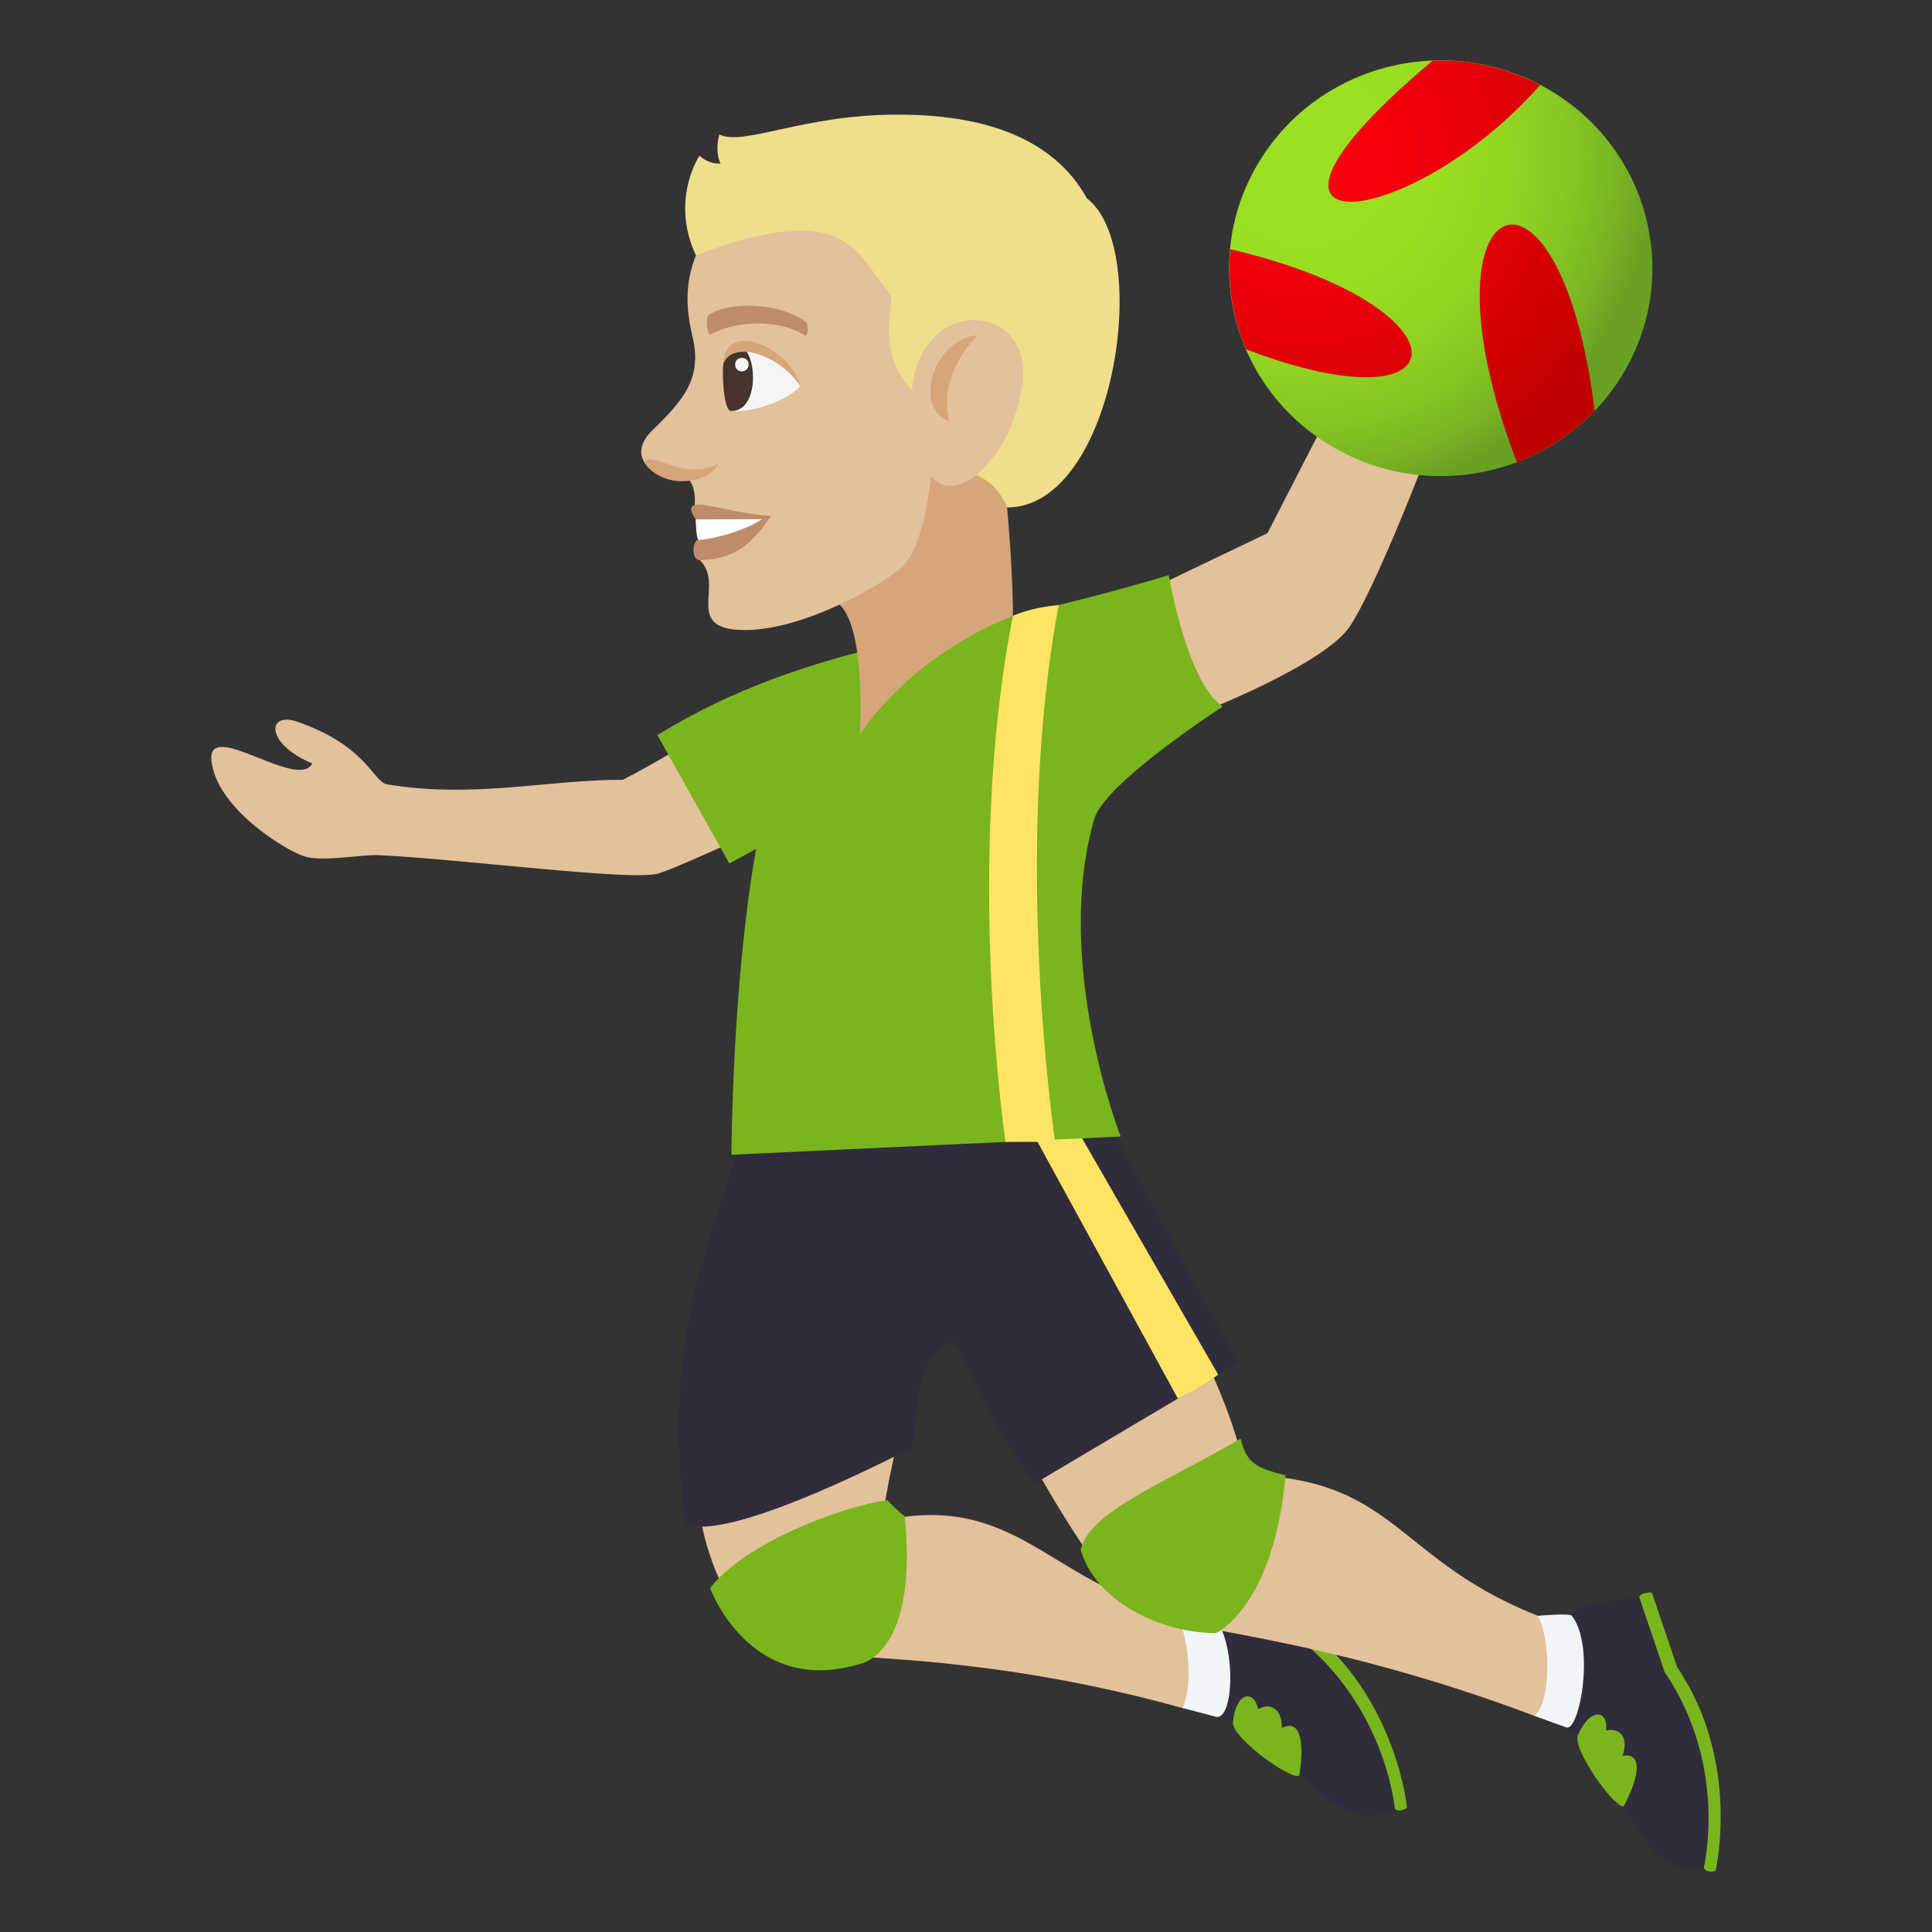<?xml version="1.0" encoding="utf-8"?>
<!-- Generator: Adobe Illustrator 15.0.0, SVG Export Plug-In . SVG Version: 6.00 Build 0)  -->
<!DOCTYPE svg PUBLIC "-//W3C//DTD SVG 1.1//EN" "http://www.w3.org/Graphics/SVG/1.1/DTD/svg11.dtd">
<svg version="1.1" id="Layer_1" xmlns:x="http://ns.adobe.com/Extensibility/1.0/" xmlns:i="http://ns.adobe.com/AdobeIllustrator/10.0/" xmlns:graph="http://ns.adobe.com/Graphs/1.0/"
	 xmlns="http://www.w3.org/2000/svg" xmlns:xlink="http://www.w3.org/1999/xlink" xmlns:a="http://ns.adobe.com/AdobeSVGViewerExtensions/3.0/"
	 x="0px" y="0px" width="64px" height="64px" viewBox="0 0 64 64" enable-background="new 0 0 64 64" xml:space="preserve">
<rect x="0" y="0" width="64" height="64" fill="#333333" stroke="none"/>
<path fill="#7AB51D" d="M56.83,61.979c0,0,0.854-3.619-1.27-6.747l-0.84-2.48c-0.379-0.005-0.42,0.151-0.42,0.151
	s-0.617,2.431,2.139,8.972C56.439,61.875,56.506,62.06,56.83,61.979z"/>
<path fill="#302C3B" d="M51.924,57.327c1.586,0.332,2.123,5.142,4.516,4.548c0,0,0.826-3.364-1.299-6.491l-0.84-2.48
	C50.203,53.287,50.982,54.764,51.924,57.327z"/>
<path fill="#7AB51D" d="M53.803,59.808c0.576-1.11,0.555-1.753-0.053-1.646c0.242-0.705-0.197-0.935-0.547-0.834
	c0.082-0.706-0.539-0.768-0.932,0.152C52.074,57.999,53.648,60.106,53.803,59.808z"/>
<path fill="#7AB51D" d="M46.611,59.888c0,0-0.352-3.701-3.369-5.993l-1.592-2.086c-0.361,0.115-0.352,0.277-0.352,0.277
	s0.195,2.499,4.906,7.828C46.205,59.914,46.328,60.066,46.611,59.888z"/>
<path fill="#302C3B" d="M40.41,56.957c1.607-0.186,3.721,4.275,5.795,2.957c0,0-0.295-3.45-3.313-5.742l-1.594-2.086
	C37.539,53.746,38.691,54.826,40.41,56.957z"/>
<path fill="#7AB51D" d="M43.047,58.786c0.188-1.233-0.039-1.835-0.582-1.543c0.002-0.743-0.486-0.823-0.785-0.617
	c-0.148-0.694-0.76-0.556-0.836,0.438C40.824,57.62,42.994,59.12,43.047,58.786z"/>
<path fill="#E3C19B" d="M39.838,53.494c-4.814-0.416-5.803-4.188-10.621-3.115c0.299-1.961,0.686-3.286,0.686-3.286
	s-4.792,0.762-6.755,0.813c-0.432,3.611,1.619,6.266,2.336,6.636c1.033,0.534,6.15-0.058,13.697,2.042
	C39.797,56.754,40.156,53.521,39.838,53.494z"/>
<path fill="#F2F5F7" d="M40.168,53.494c-0.211-0.229-1.221-0.267-1.221-0.267s0.785,1.95,0.232,3.355
	c0.359,0.092,0.721,0.185,1.088,0.287C40.883,57.042,40.986,54.387,40.168,53.494z"/>
<path fill="#7AB51D" d="M29.4,49.696c0.125,0.146,0.402,0.419,0.566,0.518c0.469,4.521-1.426,4.89-1.426,4.89
	c-3.689,1.154-5.017-2.496-5.017-2.496C24.668,51.106,27.926,49.886,29.4,49.696z"/>
<path fill="#E3C19B" d="M51.764,53.823c-5.578-1.869-5.201-4.831-10.498-4.969c-0.391-1.944-1.129-3.343-1.76-4.788
	c-1.926,0.495-3.678,3.295-5.504,4.006c1.381,2.585,2.971,4.845,3.652,5.277c0.98,0.624,5.85,0.727,13.176,3.491
	C51.428,57.066,52.066,53.925,51.764,53.823z"/>
<path fill="#F2F5F7" d="M52.07,53.526c-0.074-0.097-1.133,0-1.133,0c0.443,0.77,0.443,2.884-0.107,3.314
	c0.348,0.124,0.695,0.257,1.057,0.383C52.32,57.376,52.852,54.523,52.07,53.526z"/>
<path fill="#7AB51D" d="M41.098,47.658c0.199,0.852,0.568,0.974,1.488,1.217c-0.395,4.369-2.305,5.223-2.305,5.223
	c-1.842,0-4.012-1.069-4.482-2.764C36.121,50.071,38.299,49.269,41.098,47.658z"/>
<path fill="#302C3B" d="M36.898,37.562H24.573c-0.709,2.857-2.785,6.641-1.857,12.916c1.418,0.677,7.5-2.527,7.5-2.527
	c0.225-2.425,0.475-3.067,1.309-3.487c0.24-0.121,1.395,3.117,2.785,4.659l6.701-3.976L36.898,37.562z"/>
<path fill="#FFE463" d="M40.354,45.536c-0.488,0.368-1.336,0.793-1.336,0.793l-4.793-8.768h1.535L40.354,45.536z"/>
<path fill="#E3C19B" d="M21.786,28.941c0.508-0.141,2.391-1,4.238-1.871c-0.482-1.184-0.992-2.35-1.543-3.488
	c-1.42,0.88-2.924,1.782-3.848,2.249c-2.459-0.006-4.961,0.63-7.811,0.151c-0.463-0.08-0.666-1.278-2.986-2.078
	c-0.998-0.344-1.053,0.742,0.508,1.385c-0.463,0.918-3.482-1.498-3.34-0.098c0.16,1.553,2.363,2.923,3.041,3.166
	c0.609,0.215,1.926-0.059,2.502-0.029C15.377,28.466,20.889,29.188,21.786,28.941z"/>
<path fill="#E3C19B" d="M41.986,17.662l2.834-5.514l3.057,1.297c0,0-2.07,5.613-3.145,7.282C43.91,22,39.83,23.582,39.83,23.582
	l-1.438-4.197L41.986,17.662z"/>
<radialGradient id="SVGID_1_" cx="42.721" cy="5.181" r="11.543" gradientTransform="matrix(1.008 0 0 1 0.164 0)" gradientUnits="userSpaceOnUse">
	<stop  offset="0" style="stop-color:#9BE022"/>
	<stop  offset="0.365" style="stop-color:#99DE22"/>
	<stop  offset="0.576" style="stop-color:#93D522"/>
	<stop  offset="0.748" style="stop-color:#87C722"/>
	<stop  offset="0.897" style="stop-color:#78B423"/>
	<stop  offset="1" style="stop-color:#69A123"/>
	<a:midPointStop  offset="0" style="stop-color:#9BE022"/>
	<a:midPointStop  offset="0.806" style="stop-color:#9BE022"/>
	<a:midPointStop  offset="1" style="stop-color:#69A123"/>
</radialGradient>
<path fill="url(#SVGID_1_)" d="M51.229,2.924c3.355,1.901,4.504,6.11,2.568,9.405c-1.938,3.295-6.223,4.42-9.574,2.519
	c-3.352-1.899-4.504-6.108-2.566-9.402C43.592,2.148,47.879,1.023,51.229,2.924z"/>
<radialGradient id="SVGID_2_" cx="42.721" cy="5.181" r="11.544" gradientTransform="matrix(1.008 0 0 1 0.164 0)" gradientUnits="userSpaceOnUse">
	<stop  offset="0" style="stop-color:#FF000E"/>
	<stop  offset="0.224" style="stop-color:#F8000C"/>
	<stop  offset="0.553" style="stop-color:#E40008"/>
	<stop  offset="0.945" style="stop-color:#C40001"/>
	<stop  offset="1" style="stop-color:#BF0000"/>
	<a:midPointStop  offset="0" style="stop-color:#FF000E"/>
	<a:midPointStop  offset="0.624" style="stop-color:#FF000E"/>
	<a:midPointStop  offset="1" style="stop-color:#BF0000"/>
</radialGradient>
<path fill="url(#SVGID_2_)" d="M51.018,2.817c-4.373,4.961-11.184,5.604-3.611-0.763c0.018-0.015,0.035-0.028,0.051-0.042
	C48.662,1.965,49.889,2.225,51.018,2.817z"/>
<radialGradient id="SVGID_3_" cx="42.724" cy="5.18" r="11.542" gradientTransform="matrix(1.008 0 0 1 0.164 0)" gradientUnits="userSpaceOnUse">
	<stop  offset="0" style="stop-color:#FF000E"/>
	<stop  offset="0.224" style="stop-color:#F8000C"/>
	<stop  offset="0.553" style="stop-color:#E40008"/>
	<stop  offset="0.945" style="stop-color:#C40001"/>
	<stop  offset="1" style="stop-color:#BF0000"/>
	<a:midPointStop  offset="0" style="stop-color:#FF000E"/>
	<a:midPointStop  offset="0.624" style="stop-color:#FF000E"/>
	<a:midPointStop  offset="1" style="stop-color:#BF0000"/>
</radialGradient>
<path fill="url(#SVGID_3_)" d="M50.248,15.307c-3.484-9.078,1.418-11.146,2.576-1.702C52.09,14.368,51.209,14.944,50.248,15.307z"/>
<radialGradient id="SVGID_4_" cx="42.722" cy="5.18" r="11.544" gradientTransform="matrix(1.008 0 0 1 0.164 0)" gradientUnits="userSpaceOnUse">
	<stop  offset="0" style="stop-color:#FF000E"/>
	<stop  offset="0.224" style="stop-color:#F8000C"/>
	<stop  offset="0.553" style="stop-color:#E40008"/>
	<stop  offset="0.945" style="stop-color:#C40001"/>
	<stop  offset="1" style="stop-color:#BF0000"/>
	<a:midPointStop  offset="0" style="stop-color:#FF000E"/>
	<a:midPointStop  offset="0.624" style="stop-color:#FF000E"/>
	<a:midPointStop  offset="1" style="stop-color:#BF0000"/>
</radialGradient>
<path fill="url(#SVGID_4_)" d="M40.752,8.256c7.998,1.856,7.854,6.111,0.529,3.317C40.832,10.532,40.645,9.392,40.752,8.256z"/>
<path fill="#7AB51D" d="M40.504,23.407c-1.193-0.799-1.787-4.355-1.787-4.355c-7.102,2.152-11.8,2.152-16.941,5.297l2.381,4.251
	c0.297-0.15,0.596-0.314,0.891-0.481c-0.799,4.472-0.818,10.133-0.818,10.133l12.894-0.604c0,0-2.252-5.714-0.877-10.513
	C36.594,25.928,40.504,23.407,40.504,23.407z"/>
<path fill="#FFE463" d="M35.072,20.042c-0.988,0.094-1.518,0.359-1.518,0.359c-1.619,8.228-0.244,17.425-0.244,17.425h1.641
	C34.951,37.826,33.52,28.274,35.072,20.042z"/>
<path fill="#D6A67A" d="M26.973,19.926c1.791-0.8,1.521,3.985,1.519,4.396c0,0,1.568-2.538,5.063-3.921c0,0,0.008-1.551-0.23-3.979
	C33.498,9.732,26.973,19.926,26.973,19.926z"/>
<path fill="#E3C19B" d="M23.051,8.456c-0.371,0.97-0.326,1.778-0.113,2.682c0.332,1.392-0.289,2.106-1.322,3.111
	c-0.982,0.952,0.158,1.727,1.232,1.673c0.227,0.313,0.162,0.829,0.162,0.829s0.822,0.619,0.168,1.803
	c0.871,0.81-0.615,2.322,1.51,2.317c2.074-0.006,4.773-1.655,5.234-2.126c0.725-0.743,0.92-2.983,0.92-2.983
	c0.881,1.185,3.076-0.985,3.082-3.527C33.936,8.017,30.301,2.375,23.051,8.456z"/>
<path fill="#D6A67A" d="M30.82,13.056c-0.041-1.006,0.75-1.914,1.578-1.95c0,0-1.373,1.254-0.949,2.857
	C31.449,13.963,30.844,13.758,30.82,13.056z"/>
<path fill="#F5F5F5" d="M26.51,12.794c-0.557,0.603-1.898,0.913-2.338,0.811C23.192,10.369,25.842,11.423,26.51,12.794z"/>
<path fill="#45332C" d="M24.223,13.616c1.268-0.004,0.658-3.401-0.256-1.592C23.911,12.344,23.965,13.617,24.223,13.616z"/>
<path fill="#D6A67A" d="M26.51,12.794c-0.309-1.265-2.465-2.233-2.543-0.771C24.334,11.243,25.868,11.794,26.51,12.794z"/>
<path fill="#F5F5F5" d="M24.352,12.071c-0.002,0.31,0.445,0.309,0.447-0.001C24.799,11.785,24.352,11.784,24.352,12.071z"/>
<path fill="#BF8C6B" d="M26.678,10.654c-0.877-0.646-2.566-0.674-3.195-0.22c-0.137,0.087-0.049,0.701,0.063,0.643
	c0.881-0.482,2.293-0.497,3.115,0.034C26.766,11.178,26.813,10.744,26.678,10.654z"/>
<path fill="#BF8C6B" d="M23.045,17.206c0.4,0.258,0.086,0.681,0.086,0.681c-0.195,0.001-0.242,0.669,0.047,0.667
	c1.432-0.004,1.979-0.939,2.365-1.462C23.969,17.01,22.397,16.227,23.045,17.206z"/>
<path fill="#FFFFFF" d="M23.045,17.206c0,0,0.014,0.591,0.086,0.681c0.314-0.001,1.477-0.255,2.109-0.688L23.045,17.206z"/>
<path fill="#EFDE8B" d="M36.002,6.568c-0.93-1.686-2.877-2.78-6.297-2.771c-3.15,0.007-5.054,1.054-5.875,0.657
	c0,0-0.168,0.521,0.037,0.964c-0.436,0.021-0.695-0.267-0.697-0.261c-0.303,0.493-0.828,1.774-0.119,3.298
	c4.986-1.868,5.277-0.122,6.414,1.266c0.262,0.321-0.563,1.761,0.744,3.212c0.283-3.229,4.094-2.937,3.646-0.143
	c-0.285,1.79-1.09,2.545-1.529,2.958c0.723,0.22,1.043,1.063,1.043,1.063C36.926,16.801,38.203,8.239,36.002,6.568z"/>
<path fill="#D6A67A" d="M23.782,15.359c-0.15,0.442-0.801,0.581-1.188,0.582c-0.52,0.002-1.018-0.25-1.244-0.615
	C21.547,14.88,22.672,15.976,23.782,15.359z"/>
</svg>
